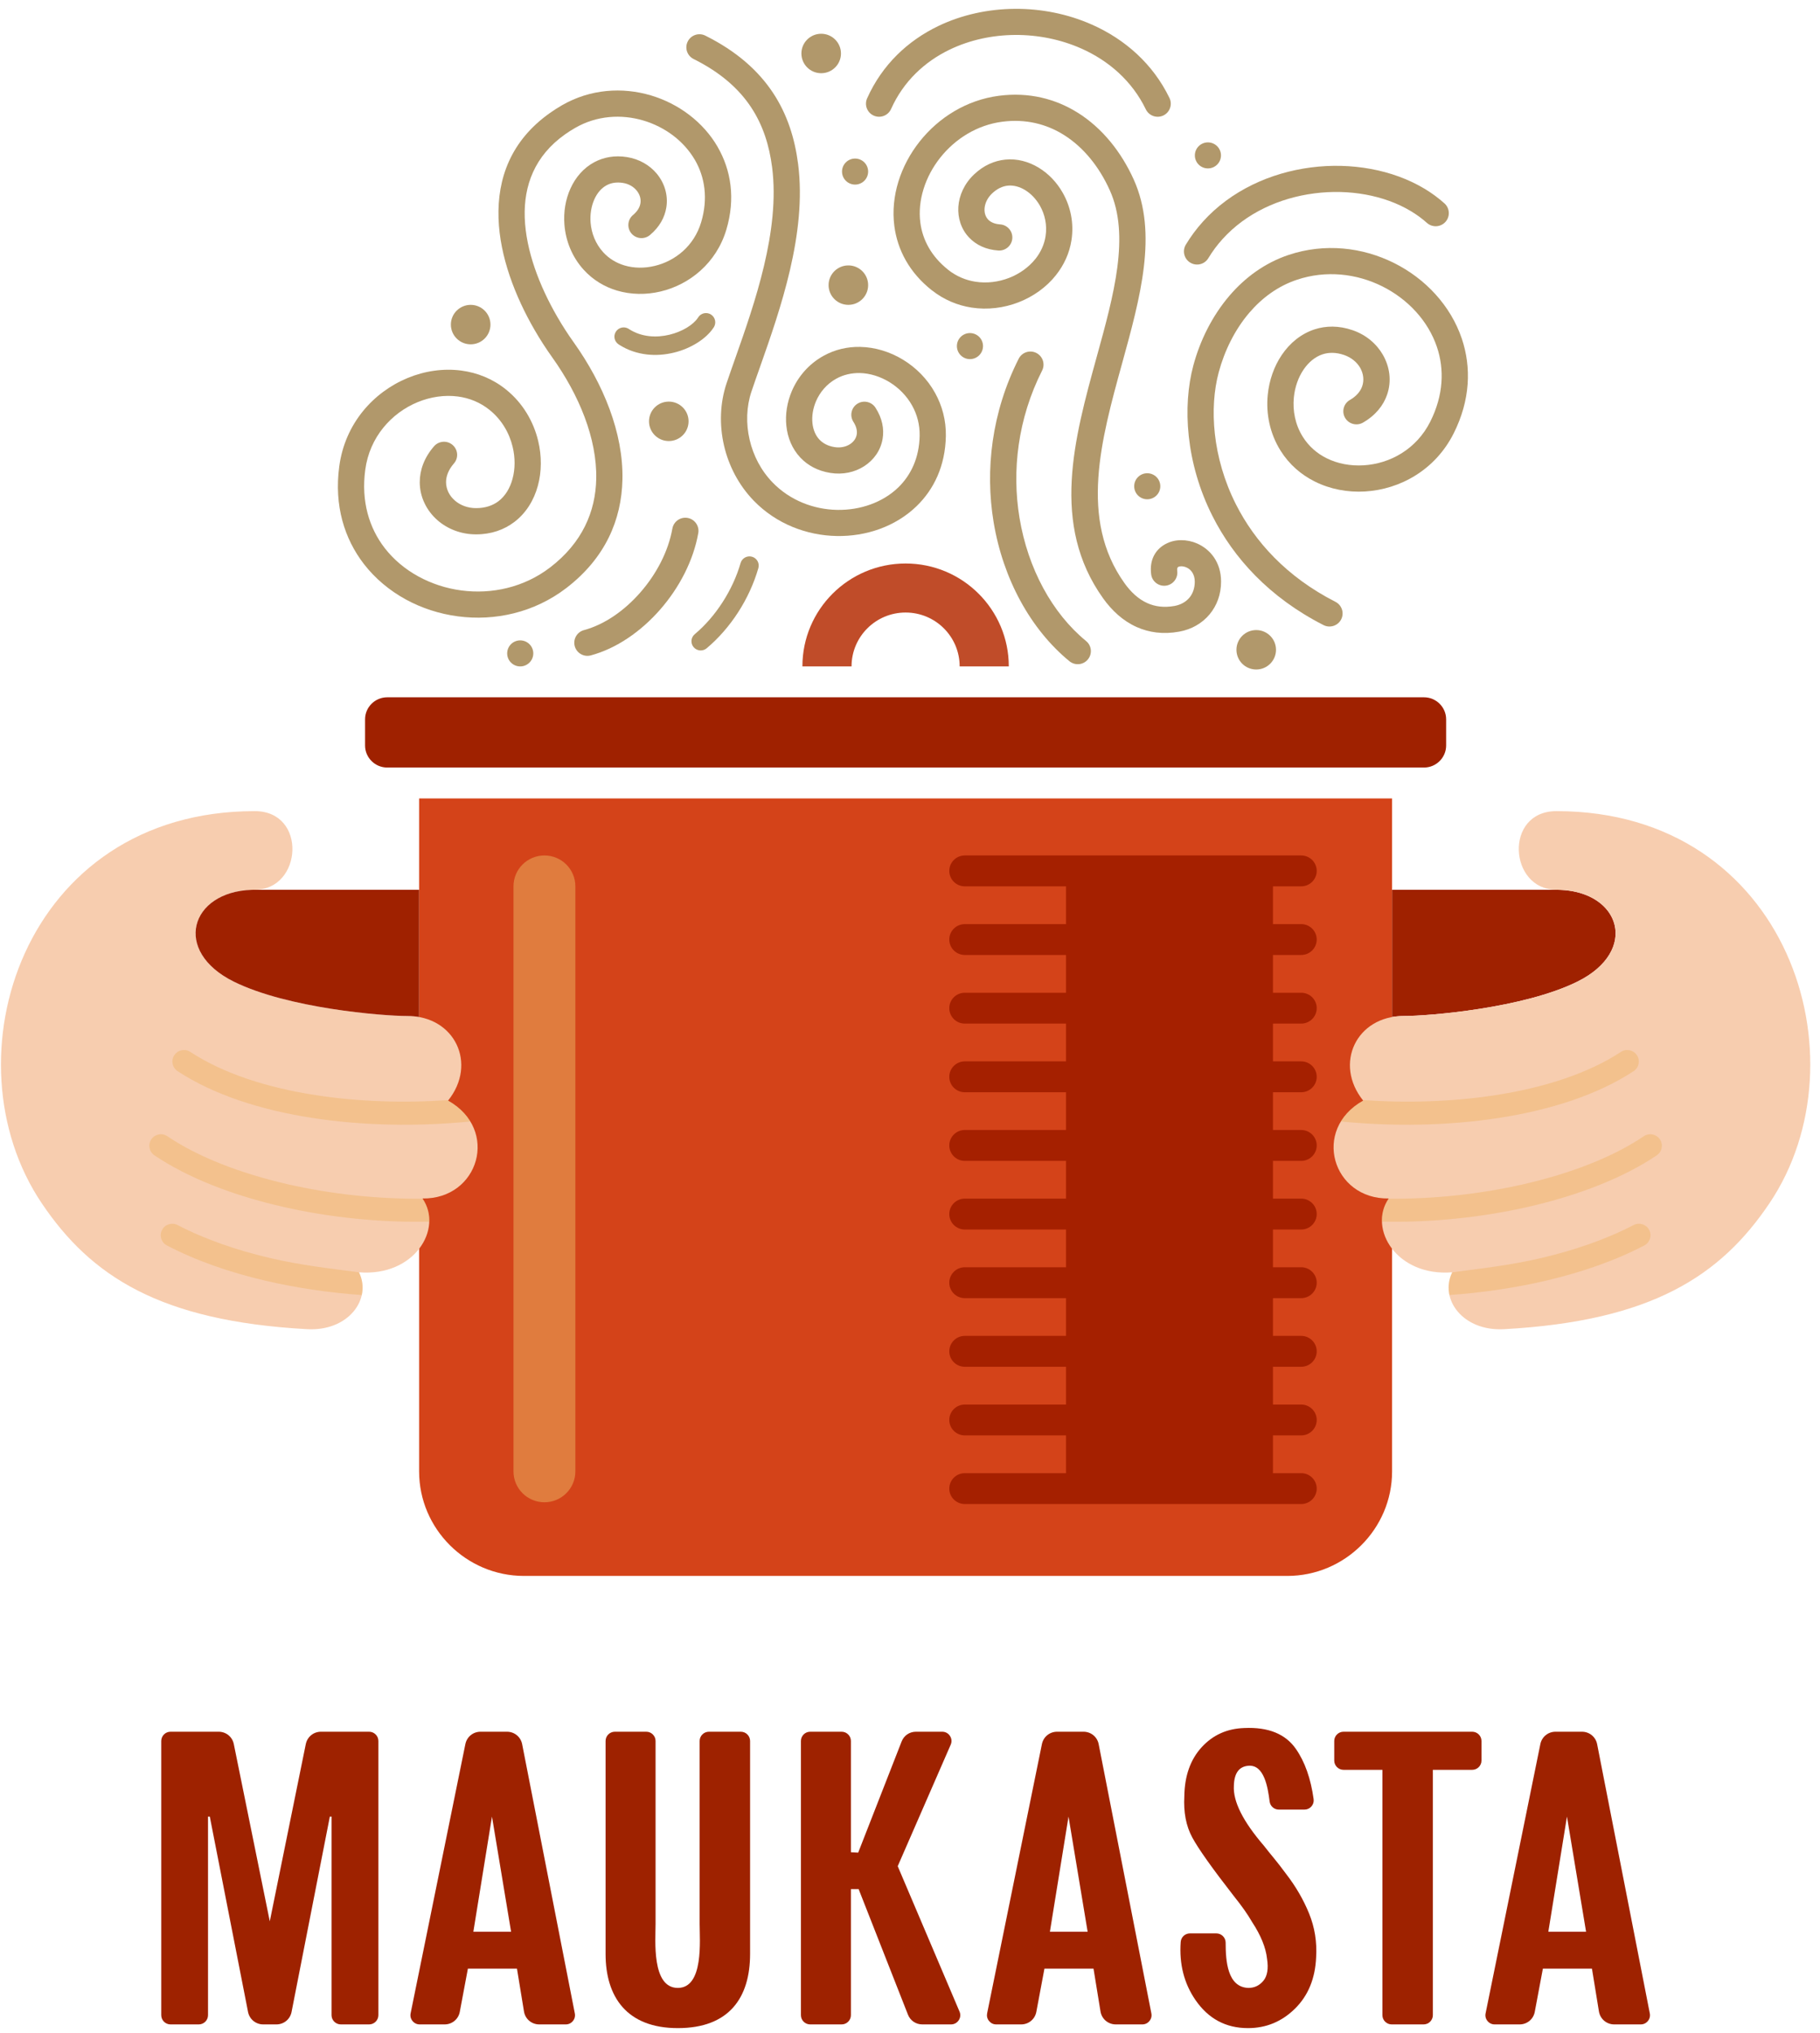 <?xml version="1.0" encoding="UTF-8" standalone="no"?>
<svg width="60px" height="67px" viewBox="0 0 60 67" version="1.1" xmlns="http://www.w3.org/2000/svg" xmlns:xlink="http://www.w3.org/1999/xlink" xmlns:sketch="http://www.bohemiancoding.com/sketch/ns">
    <!-- Generator: Sketch 3.5.2 (25235) - http://www.bohemiancoding.com/sketch -->
    <title>Logo</title>
    <desc>Created with Sketch.</desc>
    <defs></defs>
    <g id="Page-1" stroke="none" stroke-width="1" fill="none" fill-rule="evenodd" sketch:type="MSPage">
        <g id="Mobile-Portrait" sketch:type="MSArtboardGroup" transform="translate(-10, -10)">
            <g id="Logo" sketch:type="MSLayerGroup" transform="translate(10, 10)">
                <g id="maukasta" transform="translate(5.2, 56.631)" fill="#9E2200" sketch:type="MSShapeGroup">
                    <path d="M10.642,0.447 L11.513,0.447 C11.76,0.447 11.967,0.617 12.014,0.858 L13.75,9.73 C13.768,9.823 13.746,9.91 13.686,9.983 C13.626,10.056 13.544,10.094 13.45,10.094 L12.577,10.094 C12.325,10.094 12.114,9.915 12.074,9.667 L11.843,8.256 L10.225,8.256 L9.958,9.679 C9.913,9.922 9.705,10.094 9.457,10.094 L8.637,10.094 C8.542,10.094 8.46,10.055 8.4,9.982 C8.34,9.908 8.318,9.821 8.337,9.728 L10.142,0.854 C10.191,0.615 10.397,0.447 10.642,0.447 L10.642,0.447 Z M10.405,7.04 L11.649,7.04 L11.019,3.244 L10.405,7.04 L10.405,7.04 Z" id="Fill-8"></path>
                    <path d="M15.07,0.447 L16.106,0.447 C16.274,0.447 16.412,0.584 16.412,0.752 L16.412,6.784 C16.412,7.313 16.276,8.891 17.146,8.891 C18.007,8.891 17.865,7.307 17.865,6.784 L17.865,0.752 C17.865,0.584 18.003,0.447 18.171,0.447 L19.222,0.447 C19.391,0.447 19.528,0.584 19.528,0.752 L19.528,7.77 C19.528,9.202 18.848,10.216 17.146,10.216 C15.464,10.216 14.764,9.186 14.764,7.77 L14.764,0.752 C14.764,0.584 14.901,0.447 15.07,0.447" id="Fill-9"></path>
                    <path d="M21.51,0.447 L22.546,0.447 C22.714,0.447 22.852,0.584 22.852,0.752 L22.852,4.419 L23.092,4.432 L24.523,0.771 C24.601,0.571 24.784,0.447 24.998,0.447 L25.861,0.447 C25.967,0.447 26.058,0.496 26.117,0.585 C26.175,0.673 26.184,0.776 26.142,0.874 L24.395,4.879 L26.432,9.67 C26.474,9.766 26.464,9.869 26.406,9.957 C26.347,10.045 26.256,10.094 26.15,10.094 L25.208,10.094 C24.993,10.094 24.81,9.969 24.732,9.771 L23.107,5.635 L22.852,5.635 L22.852,9.789 C22.852,9.957 22.714,10.094 22.546,10.094 L21.51,10.094 C21.341,10.094 21.204,9.957 21.204,9.789 L21.204,0.752 C21.204,0.584 21.341,0.447 21.51,0.447" id="Fill-10"></path>
                    <path d="M29.649,0.447 L30.52,0.447 C30.766,0.447 30.974,0.617 31.02,0.858 L32.757,9.73 C32.775,9.823 32.753,9.91 32.692,9.983 C32.632,10.056 32.551,10.094 32.456,10.094 L31.584,10.094 C31.332,10.094 31.121,9.915 31.08,9.667 L30.85,8.256 L29.232,8.256 L28.965,9.679 C28.92,9.922 28.712,10.094 28.464,10.094 L27.643,10.094 C27.548,10.094 27.467,10.055 27.407,9.982 C27.346,9.908 27.325,9.821 27.343,9.728 L29.149,0.854 C29.198,0.615 29.404,0.447 29.649,0.447 L29.649,0.447 Z M29.412,7.04 L30.656,7.04 L30.026,3.244 L29.412,7.04 L29.412,7.04 Z" id="Fill-11"></path>
                    <path d="M35.206,7.4 C35.206,7.993 35.26,8.87 35.957,8.891 C36.156,8.891 36.321,8.812 36.451,8.655 C36.581,8.497 36.621,8.256 36.571,7.932 C36.531,7.563 36.366,7.157 36.076,6.716 C35.937,6.473 35.737,6.189 35.477,5.865 C34.768,4.955 34.311,4.311 34.106,3.933 C33.901,3.554 33.814,3.1 33.844,2.568 C33.854,1.902 34.044,1.366 34.413,0.96 C34.783,0.555 35.252,0.343 35.822,0.325 C36.611,0.289 37.178,0.519 37.522,1.014 C37.818,1.439 38.012,1.99 38.106,2.667 C38.118,2.758 38.094,2.84 38.034,2.909 C37.973,2.978 37.894,3.014 37.803,3.014 L36.96,3.014 C36.804,3.014 36.675,2.9 36.656,2.747 C36.595,2.261 36.472,1.541 35.972,1.568 C35.652,1.586 35.487,1.807 35.477,2.23 C35.447,2.744 35.776,3.401 36.466,4.203 C36.586,4.356 36.698,4.496 36.803,4.622 C36.908,4.748 37.04,4.919 37.2,5.135 C37.52,5.549 37.772,5.984 37.957,6.439 C38.142,6.894 38.219,7.374 38.189,7.878 C38.159,8.58 37.927,9.146 37.492,9.574 C37.058,10.002 36.541,10.216 35.942,10.216 C35.212,10.216 34.636,9.907 34.211,9.29 C33.835,8.743 33.672,8.105 33.724,7.378 C33.735,7.218 33.868,7.094 34.029,7.094 L34.9,7.094 C35.068,7.094 35.206,7.231 35.206,7.4" id="Fill-12"></path>
                    <path d="M43.64,0.752 L43.64,1.398 C43.64,1.566 43.503,1.703 43.334,1.703 L42.037,1.703 L42.037,9.789 C42.037,9.957 41.9,10.094 41.731,10.094 L40.68,10.094 C40.511,10.094 40.374,9.957 40.374,9.789 L40.374,1.703 L39.092,1.703 C38.924,1.703 38.786,1.566 38.786,1.398 L38.786,0.752 C38.786,0.584 38.924,0.447 39.092,0.447 L43.334,0.447 C43.503,0.447 43.64,0.584 43.64,0.752" id="Fill-13"></path>
                    <path d="M46.081,0.447 L46.952,0.447 C47.198,0.447 47.406,0.617 47.453,0.858 L49.189,9.73 C49.207,9.823 49.185,9.91 49.125,9.983 C49.064,10.056 48.983,10.094 48.888,10.094 L48.016,10.094 C47.764,10.094 47.553,9.915 47.512,9.667 L47.282,8.256 L45.664,8.256 L45.397,9.679 C45.352,9.922 45.144,10.094 44.896,10.094 L44.076,10.094 C43.98,10.094 43.899,10.055 43.839,9.982 C43.778,9.908 43.757,9.821 43.776,9.728 L45.581,0.854 C45.63,0.615 45.836,0.447 46.081,0.447 L46.081,0.447 Z M45.844,7.04 L47.088,7.04 L46.458,3.244 L45.844,7.04 L45.844,7.04 Z" id="Fill-14"></path>
                    <path d="M2.508,0.855 L3.694,6.696 L4.881,0.855 C4.93,0.615 5.136,0.447 5.381,0.447 L6.968,0.447 C7.136,0.447 7.274,0.584 7.274,0.752 L7.274,9.789 C7.274,9.957 7.136,10.094 6.968,10.094 L6.037,10.094 C5.868,10.094 5.73,9.957 5.73,9.789 L5.73,3.244 L5.674,3.244 L4.412,9.683 C4.365,9.924 4.158,10.094 3.911,10.094 L3.478,10.094 C3.232,10.094 3.025,9.924 2.977,9.683 L1.716,3.244 L1.658,3.244 L1.658,9.789 C1.658,9.957 1.521,10.094 1.352,10.094 L0.422,10.094 C0.253,10.094 0.116,9.957 0.116,9.789 L0.116,0.752 C0.116,0.584 0.253,0.447 0.422,0.447 L2.008,0.447 C2.253,0.447 2.46,0.615 2.508,0.855" id="Fill-15"></path>
                </g>
                <path d="M12.764,22.983 L46.946,22.983 C47.347,22.983 47.675,23.31 47.675,23.71 L47.675,24.571 C47.675,24.971 47.347,25.298 46.946,25.298 L12.764,25.298 C12.363,25.298 12.035,24.971 12.035,24.571 L12.035,23.71 C12.035,23.31 12.363,22.983 12.764,22.983" id="kansi" fill="#9F2100" sketch:type="MSShapeGroup"></path>
                <path d="M29.855,18.573 C31.734,18.573 33.257,20.092 33.257,21.965 L31.637,21.965 C31.637,20.984 30.84,20.189 29.855,20.189 C28.871,20.189 28.073,20.984 28.073,21.965 L26.453,21.965 C26.453,20.092 27.976,18.573 29.855,18.573" id="nuppi" fill="#C04C29" sketch:type="MSShapeGroup"></path>
                <g id="kattilanrunko" transform="translate(13.6, 25.923)" sketch:type="MSShapeGroup">
                    <path d="M0.217,0.393 L32.293,0.393 L32.293,22.574 C32.293,24.47 30.738,26.02 28.837,26.02 L3.673,26.02 C1.772,26.02 0.217,24.47 0.217,22.575 L0.217,0.393" id="Fill-18" fill="#D44319"></path>
                    <path d="M3.328,3.291 C3.328,2.729 3.784,2.273 4.348,2.273 C4.912,2.273 5.368,2.729 5.368,3.291 L5.368,22.575 C5.368,23.136 4.912,23.592 4.348,23.592 C3.784,23.592 3.328,23.136 3.328,22.575 L3.328,3.291" id="Fill-19" fill="#E07C3E"></path>
                    <path d="M28.366,3.291 L28.366,4.536 L29.297,4.536 C29.579,4.536 29.808,4.763 29.808,5.044 C29.808,5.325 29.579,5.553 29.297,5.553 L28.366,5.553 L28.366,6.798 L29.297,6.798 C29.579,6.798 29.808,7.025 29.808,7.306 C29.808,7.587 29.579,7.815 29.297,7.815 L28.366,7.815 L28.366,9.06 L29.297,9.06 C29.579,9.06 29.808,9.288 29.808,9.569 C29.808,9.849 29.579,10.078 29.297,10.078 L28.366,10.078 L28.366,11.322 L29.297,11.322 C29.579,11.322 29.808,11.55 29.808,11.831 C29.808,12.111 29.579,12.34 29.297,12.34 L28.366,12.34 L28.366,13.584 L29.297,13.584 C29.579,13.584 29.808,13.812 29.808,14.093 C29.808,14.374 29.579,14.602 29.297,14.602 L28.366,14.602 L28.366,15.846 L29.297,15.846 C29.579,15.846 29.808,16.074 29.808,16.355 C29.808,16.636 29.579,16.864 29.297,16.864 L28.366,16.864 L28.366,18.108 L29.297,18.108 C29.579,18.108 29.808,18.336 29.808,18.617 C29.808,18.898 29.579,19.126 29.297,19.126 L28.366,19.126 L28.366,20.371 L29.297,20.371 C29.579,20.371 29.808,20.599 29.808,20.879 C29.808,21.16 29.579,21.388 29.297,21.388 L28.366,21.388 L28.366,22.575 C28.366,22.594 28.365,22.613 28.364,22.633 L29.297,22.633 C29.579,22.633 29.808,22.861 29.808,23.142 C29.808,23.422 29.579,23.65 29.297,23.65 L18.206,23.65 C17.924,23.65 17.695,23.422 17.695,23.142 C17.695,22.861 17.924,22.633 18.206,22.633 L21.546,22.633 C21.545,22.613 21.544,22.594 21.544,22.575 L21.544,21.388 L18.206,21.388 C17.924,21.388 17.695,21.16 17.695,20.879 C17.695,20.599 17.924,20.371 18.206,20.371 L21.544,20.371 L21.544,19.126 L18.206,19.126 C17.924,19.126 17.695,18.898 17.695,18.617 C17.695,18.336 17.924,18.108 18.206,18.108 L21.544,18.108 L21.544,16.864 L18.206,16.864 C17.924,16.864 17.695,16.636 17.695,16.355 C17.695,16.074 17.924,15.846 18.206,15.846 L21.544,15.846 L21.544,14.602 L18.206,14.602 C17.924,14.602 17.695,14.374 17.695,14.093 C17.695,13.812 17.924,13.584 18.206,13.584 L21.544,13.584 L21.544,12.34 L18.206,12.34 C17.924,12.34 17.695,12.111 17.695,11.831 C17.695,11.55 17.924,11.322 18.206,11.322 L21.544,11.322 L21.544,10.078 L18.206,10.078 C17.924,10.078 17.695,9.849 17.695,9.569 C17.695,9.288 17.924,9.06 18.206,9.06 L21.544,9.06 L21.544,7.815 L18.206,7.815 C17.924,7.815 17.695,7.587 17.695,7.306 C17.695,7.025 17.924,6.798 18.206,6.798 L21.544,6.798 L21.544,5.553 L18.206,5.553 C17.924,5.553 17.695,5.325 17.695,5.044 C17.695,4.763 17.924,4.536 18.206,4.536 L21.544,4.536 L21.544,3.291 L18.206,3.291 C17.924,3.291 17.695,3.062 17.695,2.782 C17.695,2.501 17.924,2.273 18.206,2.273 L29.297,2.273 C29.579,2.273 29.808,2.501 29.808,2.782 C29.808,3.062 29.579,3.291 29.297,3.291 L28.366,3.291" id="Fill-20" fill="#A52000"></path>
                </g>
                <path d="M21.426,7.748 C21.242,7.9 20.969,7.876 20.816,7.694 C20.662,7.511 20.687,7.238 20.87,7.086 C21.016,6.964 21.092,6.83 21.113,6.702 C21.125,6.628 21.119,6.553 21.098,6.482 C21.076,6.408 21.037,6.338 20.984,6.274 C20.88,6.151 20.725,6.059 20.535,6.029 C20.325,5.996 20.146,6.027 20.001,6.105 C19.824,6.199 19.686,6.365 19.594,6.57 C19.493,6.795 19.449,7.063 19.47,7.338 C19.497,7.681 19.629,8.03 19.883,8.311 C20.077,8.525 20.321,8.67 20.587,8.749 C20.9,8.842 21.245,8.845 21.581,8.765 C21.92,8.685 22.246,8.519 22.516,8.277 C22.784,8.036 22.998,7.716 23.115,7.325 C23.349,6.543 23.236,5.837 22.91,5.272 L22.909,5.272 C22.728,4.961 22.483,4.69 22.195,4.47 C21.904,4.249 21.569,4.079 21.213,3.973 C20.486,3.757 19.673,3.806 18.963,4.215 C18.842,4.284 18.73,4.356 18.626,4.43 C17.618,5.143 17.265,6.128 17.299,7.168 C17.335,8.266 17.789,9.436 18.373,10.444 C18.545,10.742 18.728,11.024 18.914,11.284 C19.89,12.654 20.552,14.269 20.52,15.803 C20.492,17.135 19.954,18.396 18.67,19.382 C17.608,20.196 16.311,20.476 15.097,20.315 C14.487,20.235 13.899,20.044 13.372,19.755 C12.841,19.463 12.368,19.07 11.996,18.589 C11.353,17.755 11.012,16.663 11.184,15.376 C11.278,14.666 11.561,14.052 11.96,13.559 C12.36,13.065 12.877,12.69 13.44,12.458 C14.005,12.225 14.618,12.136 15.208,12.214 C15.736,12.284 16.244,12.486 16.681,12.838 C17.239,13.286 17.589,13.897 17.741,14.528 C17.862,15.03 17.858,15.547 17.733,16.007 C17.603,16.488 17.341,16.914 16.953,17.207 C16.617,17.461 16.196,17.613 15.695,17.613 C15.198,17.613 14.755,17.435 14.427,17.151 C14.246,16.993 14.099,16.802 13.998,16.59 C13.894,16.375 13.838,16.138 13.838,15.892 C13.838,15.498 13.982,15.085 14.31,14.708 C14.468,14.529 14.742,14.509 14.922,14.667 C15.102,14.823 15.122,15.096 14.964,15.276 C14.784,15.483 14.705,15.696 14.705,15.892 C14.705,16.006 14.732,16.117 14.78,16.219 C14.83,16.323 14.904,16.419 14.997,16.499 C15.173,16.652 15.417,16.748 15.695,16.748 C15.998,16.748 16.243,16.663 16.431,16.522 C16.658,16.35 16.814,16.088 16.896,15.784 C16.985,15.457 16.987,15.088 16.9,14.727 C16.791,14.272 16.539,13.832 16.138,13.51 C15.83,13.262 15.47,13.118 15.096,13.069 C14.658,13.011 14.197,13.079 13.768,13.255 C13.338,13.433 12.941,13.72 12.634,14.1 C12.329,14.477 12.113,14.945 12.041,15.487 C11.902,16.527 12.171,17.401 12.681,18.062 C12.978,18.446 13.358,18.762 13.789,18.998 C14.225,19.237 14.709,19.395 15.209,19.461 C16.209,19.593 17.274,19.365 18.141,18.699 C19.192,17.892 19.634,16.866 19.656,15.786 C19.684,14.451 19.088,13.017 18.209,11.784 C18.006,11.5 17.808,11.195 17.624,10.876 C16.978,9.762 16.476,8.452 16.435,7.195 C16.392,5.881 16.842,4.636 18.125,3.727 C18.253,3.636 18.388,3.549 18.529,3.468 C19.46,2.932 20.519,2.865 21.46,3.145 C21.916,3.281 22.345,3.499 22.72,3.785 C23.097,4.072 23.42,4.429 23.658,4.84 L23.658,4.842 C24.098,5.602 24.253,6.542 23.945,7.571 C23.78,8.123 23.476,8.576 23.095,8.918 C22.715,9.261 22.256,9.494 21.78,9.607 C21.301,9.721 20.801,9.714 20.339,9.577 C19.926,9.454 19.545,9.226 19.239,8.888 C18.85,8.458 18.648,7.926 18.607,7.402 C18.574,6.988 18.644,6.574 18.804,6.219 C18.972,5.845 19.24,5.533 19.594,5.345 C19.9,5.182 20.263,5.113 20.671,5.178 C21.078,5.243 21.417,5.445 21.648,5.72 C21.776,5.873 21.872,6.05 21.928,6.239 C21.984,6.429 22,6.633 21.967,6.837 C21.915,7.163 21.744,7.482 21.426,7.748" id="Fill-21" fill="#B1986B" sketch:type="MSShapeGroup"></path>
                <path d="M28.134,13.904 C28.005,13.703 28.063,13.437 28.264,13.308 C28.466,13.179 28.733,13.238 28.862,13.438 C29.086,13.784 29.151,14.137 29.098,14.458 C29.067,14.65 28.994,14.827 28.888,14.982 C28.783,15.134 28.647,15.265 28.488,15.367 C28.182,15.564 27.788,15.655 27.37,15.587 C26.953,15.52 26.625,15.337 26.384,15.081 C26.117,14.797 25.964,14.429 25.924,14.035 C25.884,13.662 25.946,13.262 26.104,12.891 C26.302,12.426 26.654,12.002 27.15,11.728 C27.529,11.518 27.942,11.426 28.355,11.434 C28.85,11.443 29.343,11.595 29.773,11.858 C30.202,12.12 30.574,12.494 30.826,12.95 C31.058,13.367 31.192,13.85 31.182,14.377 C31.163,15.355 30.789,16.131 30.214,16.686 C29.869,17.02 29.452,17.271 28.999,17.436 C28.553,17.598 28.07,17.676 27.583,17.667 C26.598,17.649 25.596,17.272 24.852,16.506 C24.353,15.992 24.024,15.353 23.869,14.687 C23.71,14 23.736,13.278 23.954,12.63 C24.041,12.371 24.138,12.095 24.241,11.804 C24.875,10.005 25.723,7.599 25.454,5.512 C25.363,4.806 25.158,4.133 24.758,3.531 C24.357,2.927 23.754,2.387 22.866,1.945 C22.652,1.838 22.566,1.58 22.673,1.367 C22.779,1.154 23.039,1.068 23.252,1.174 C24.289,1.691 25,2.332 25.48,3.054 C25.96,3.777 26.204,4.574 26.311,5.404 C26.606,7.693 25.72,10.207 25.058,12.088 C24.955,12.377 24.859,12.651 24.774,12.903 C24.607,13.4 24.588,13.958 24.713,14.494 C24.833,15.014 25.088,15.509 25.472,15.904 C26.049,16.499 26.829,16.791 27.596,16.806 C27.978,16.813 28.356,16.752 28.704,16.625 C29.045,16.501 29.356,16.314 29.611,16.068 C30.03,15.663 30.304,15.091 30.318,14.364 C30.325,13.995 30.232,13.658 30.071,13.369 C29.892,13.047 29.628,12.781 29.322,12.594 C29.019,12.409 28.677,12.302 28.342,12.295 C28.075,12.291 27.81,12.349 27.57,12.481 C27.253,12.656 27.028,12.929 26.9,13.229 C26.8,13.465 26.76,13.716 26.784,13.947 C26.806,14.158 26.882,14.35 27.015,14.49 C27.13,14.612 27.294,14.701 27.509,14.736 C27.705,14.768 27.885,14.728 28.021,14.641 C28.082,14.601 28.134,14.552 28.173,14.496 C28.209,14.442 28.234,14.383 28.244,14.32 C28.264,14.2 28.233,14.058 28.134,13.904" id="Fill-22" fill="#B1986B" sketch:type="MSShapeGroup"></path>
                <path d="M44.932,13.93 C44.726,14.048 44.462,13.977 44.343,13.771 C44.224,13.565 44.295,13.302 44.502,13.183 C44.718,13.059 44.85,12.899 44.908,12.73 C44.942,12.631 44.952,12.528 44.941,12.428 L44.941,12.426 C44.929,12.32 44.894,12.216 44.84,12.121 C44.733,11.938 44.551,11.783 44.309,11.7 C44.047,11.61 43.808,11.611 43.602,11.678 C43.354,11.759 43.14,11.94 42.976,12.18 C42.8,12.439 42.687,12.761 42.654,13.103 C42.612,13.536 42.698,13.999 42.952,14.401 C43.147,14.712 43.419,14.946 43.732,15.102 C44.098,15.285 44.523,15.363 44.954,15.337 C45.388,15.311 45.824,15.179 46.208,14.939 C46.591,14.699 46.924,14.352 47.152,13.897 C47.59,13.024 47.62,12.173 47.371,11.436 C47.226,11.007 46.988,10.614 46.681,10.276 C46.371,9.934 45.992,9.649 45.57,9.438 C44.729,9.019 43.72,8.897 42.752,9.222 C42.126,9.432 41.602,9.821 41.185,10.309 C40.706,10.87 40.368,11.564 40.178,12.269 C39.864,13.438 39.964,15.076 40.744,16.621 C41.364,17.848 42.413,19.014 44.025,19.836 C44.238,19.944 44.322,20.204 44.214,20.416 C44.105,20.627 43.844,20.711 43.632,20.603 C41.837,19.688 40.666,18.384 39.972,17.01 C39.089,15.261 38.98,13.39 39.341,12.046 C39.56,11.229 39.959,10.418 40.528,9.751 C41.042,9.149 41.694,8.667 42.477,8.404 C43.675,8.003 44.92,8.151 45.956,8.668 C46.474,8.926 46.94,9.277 47.322,9.698 C47.708,10.123 48.008,10.619 48.192,11.163 C48.508,12.104 48.475,13.185 47.924,14.283 C47.62,14.888 47.178,15.349 46.668,15.668 C46.158,15.988 45.579,16.164 45.005,16.199 C44.428,16.234 43.85,16.124 43.346,15.872 C42.894,15.647 42.502,15.309 42.22,14.86 C41.858,14.286 41.734,13.632 41.793,13.022 C41.84,12.533 42.004,12.071 42.258,11.697 C42.525,11.303 42.893,11.002 43.334,10.857 C43.714,10.733 44.14,10.728 44.59,10.883 C45.038,11.036 45.381,11.334 45.588,11.692 C45.703,11.892 45.776,12.109 45.802,12.33 C45.828,12.557 45.805,12.788 45.728,13.01 C45.606,13.365 45.347,13.692 44.932,13.93" id="Fill-23" fill="#B1986B" sketch:type="MSShapeGroup"></path>
                <path d="M32.97,7.396 C33.208,7.411 33.389,7.617 33.373,7.855 C33.357,8.093 33.15,8.273 32.912,8.257 C32.498,8.229 32.176,8.069 31.952,7.833 C31.819,7.696 31.723,7.532 31.663,7.355 C31.605,7.182 31.582,6.998 31.594,6.814 C31.62,6.44 31.79,6.055 32.109,5.752 C32.425,5.451 32.781,5.297 33.141,5.261 C33.527,5.222 33.908,5.324 34.243,5.527 C34.562,5.72 34.84,6.008 35.036,6.356 C35.289,6.801 35.412,7.346 35.323,7.918 C35.256,8.35 35.074,8.739 34.812,9.068 L34.812,9.069 C34.497,9.466 34.064,9.775 33.578,9.964 C33.095,10.151 32.558,10.219 32.029,10.138 C31.571,10.067 31.12,9.883 30.72,9.567 L30.718,9.567 C29.973,8.978 29.586,8.23 29.484,7.452 C29.42,6.959 29.471,6.458 29.619,5.98 C29.765,5.509 30.006,5.058 30.322,4.66 C30.943,3.878 31.861,3.296 32.93,3.157 C33.916,3.029 34.796,3.254 35.535,3.718 C36.335,4.22 36.963,5.003 37.376,5.918 C38.175,7.692 37.595,9.794 36.992,11.979 C36.298,14.491 35.572,17.122 37.07,19.219 C37.275,19.507 37.526,19.747 37.828,19.881 C38.079,19.993 38.375,20.034 38.722,19.972 C38.923,19.935 39.094,19.84 39.211,19.7 C39.322,19.568 39.388,19.387 39.388,19.171 C39.388,18.924 39.262,18.768 39.116,18.704 C39.057,18.678 38.998,18.665 38.944,18.665 C38.903,18.665 38.866,18.673 38.84,18.688 L38.84,18.688 C38.815,18.702 38.8,18.745 38.81,18.822 C38.839,19.059 38.67,19.275 38.432,19.304 C38.195,19.333 37.978,19.164 37.95,18.927 C37.889,18.447 38.095,18.114 38.416,17.935 L38.418,17.935 C38.574,17.848 38.754,17.804 38.941,17.804 C39.116,17.803 39.297,17.84 39.464,17.913 C39.892,18.101 40.255,18.523 40.255,19.171 C40.255,19.596 40.114,19.965 39.875,20.251 C39.628,20.547 39.278,20.747 38.875,20.819 C38.342,20.916 37.878,20.847 37.475,20.668 C37.018,20.465 36.653,20.122 36.365,19.719 C34.63,17.289 35.412,14.457 36.158,11.753 C36.72,9.719 37.26,7.763 36.586,6.27 C36.242,5.505 35.725,4.856 35.074,4.448 C34.499,4.087 33.813,3.912 33.042,4.012 C32.208,4.12 31.489,4.578 30.999,5.194 C30.75,5.508 30.56,5.862 30.446,6.233 C30.333,6.597 30.293,6.974 30.341,7.34 C30.415,7.905 30.702,8.452 31.257,8.891 L31.256,8.892 C31.533,9.11 31.844,9.238 32.161,9.286 C32.535,9.344 32.919,9.294 33.266,9.16 C33.609,9.027 33.914,8.81 34.135,8.533 L34.136,8.533 C34.307,8.317 34.426,8.064 34.469,7.786 C34.526,7.419 34.447,7.068 34.284,6.781 C34.159,6.562 33.988,6.382 33.792,6.263 C33.614,6.155 33.417,6.1 33.225,6.119 C33.052,6.136 32.874,6.217 32.705,6.377 C32.552,6.523 32.47,6.702 32.458,6.871 C32.453,6.946 32.461,7.017 32.483,7.081 C32.503,7.139 32.534,7.193 32.578,7.239 C32.66,7.324 32.79,7.383 32.97,7.396" id="Fill-24" fill="#B1986B" sketch:type="MSShapeGroup"></path>
                <path d="M29.376,3.593 C29.278,3.81 29.023,3.908 28.805,3.811 C28.587,3.714 28.489,3.459 28.586,3.242 C29.082,2.133 29.928,1.341 30.933,0.858 C31.71,0.485 32.582,0.297 33.458,0.291 C34.331,0.285 35.21,0.461 36.004,0.814 C37.084,1.294 38.009,2.103 38.554,3.23 C38.658,3.444 38.568,3.702 38.353,3.806 C38.138,3.909 37.879,3.819 37.775,3.605 C37.324,2.673 36.554,2.002 35.651,1.601 C34.97,1.298 34.214,1.147 33.462,1.152 C32.714,1.157 31.97,1.317 31.309,1.635 C30.48,2.034 29.782,2.685 29.376,3.593" id="Fill-25" fill="#B1986B" sketch:type="MSShapeGroup"></path>
                <path d="M39.835,8.51 C39.711,8.715 39.445,8.781 39.24,8.657 C39.036,8.535 38.97,8.269 39.093,8.064 C39.258,7.79 39.448,7.537 39.656,7.306 C40.583,6.278 41.887,5.691 43.219,5.519 C44.547,5.347 45.911,5.59 46.962,6.22 C47.197,6.361 47.418,6.523 47.62,6.704 C47.797,6.864 47.812,7.137 47.652,7.314 C47.492,7.491 47.218,7.505 47.04,7.346 C46.881,7.203 46.704,7.074 46.514,6.96 C45.629,6.429 44.467,6.226 43.327,6.374 C42.19,6.521 41.081,7.017 40.3,7.884 C40.128,8.074 39.972,8.283 39.835,8.51" id="Fill-26" fill="#B1986B" sketch:type="MSShapeGroup"></path>
                <path d="M35.805,21.129 C35.99,21.28 36.016,21.551 35.864,21.735 C35.713,21.919 35.441,21.945 35.256,21.794 C33.975,20.744 33.066,19.08 32.756,17.207 C32.472,15.491 32.69,13.592 33.583,11.824 C33.691,11.611 33.951,11.526 34.164,11.633 C34.377,11.74 34.463,12 34.356,12.212 C33.55,13.807 33.354,15.52 33.61,17.068 C33.886,18.737 34.684,20.21 35.805,21.129" id="Fill-27" fill="#B1986B" sketch:type="MSShapeGroup"></path>
                <path d="M22.166,17.423 C22.208,17.187 22.432,17.03 22.668,17.071 C22.904,17.112 23.061,17.336 23.02,17.571 C22.86,18.476 22.394,19.372 21.761,20.094 C21.128,20.818 20.32,21.375 19.478,21.602 C19.246,21.664 19.009,21.527 18.947,21.296 C18.886,21.066 19.023,20.829 19.254,20.768 C19.928,20.586 20.585,20.128 21.11,19.527 C21.642,18.92 22.033,18.172 22.166,17.423" id="Fill-28" fill="#B1986B" sketch:type="MSShapeGroup"></path>
                <path d="M23.019,10.457 C23.11,10.316 23.3,10.277 23.441,10.368 C23.582,10.459 23.622,10.648 23.531,10.789 L23.522,10.803 L23.52,10.804 C23.284,11.162 22.787,11.485 22.214,11.623 C21.644,11.762 20.988,11.725 20.425,11.371 L20.423,11.37 L20.396,11.352 C20.254,11.261 20.212,11.073 20.304,10.931 C20.395,10.79 20.584,10.749 20.726,10.839 L20.753,10.857 C21.159,11.112 21.644,11.136 22.071,11.032 C22.496,10.929 22.852,10.709 23.01,10.472 L23.01,10.472 L23.019,10.457" id="Fill-29" fill="#B1986B" sketch:type="MSShapeGroup"></path>
                <path d="M24.415,18.558 C24.461,18.397 24.63,18.304 24.792,18.35 C24.953,18.396 25.047,18.564 25.001,18.725 C24.854,19.235 24.625,19.73 24.336,20.178 C24.045,20.628 23.692,21.036 23.296,21.368 C23.167,21.476 22.975,21.459 22.867,21.331 C22.758,21.203 22.775,21.011 22.904,20.903 C23.25,20.613 23.562,20.252 23.821,19.849 C24.081,19.446 24.286,19.006 24.415,18.558" id="Fill-30" fill="#B1986B" sketch:type="MSShapeGroup"></path>
                <path d="M22.048,13.237 C22.408,13.237 22.7,13.528 22.7,13.887 C22.7,14.246 22.408,14.537 22.048,14.537 C21.688,14.537 21.396,14.246 21.396,13.887 C21.396,13.528 21.688,13.237 22.048,13.237" id="Fill-31" fill="#B1986B" sketch:type="MSShapeGroup"></path>
                <path d="M27.968,8.748 C28.328,8.748 28.62,9.039 28.62,9.398 C28.62,9.757 28.328,10.048 27.968,10.048 C27.608,10.048 27.316,9.757 27.316,9.398 C27.316,9.039 27.608,8.748 27.968,8.748" id="Fill-32" fill="#B1986B" sketch:type="MSShapeGroup"></path>
                <path d="M31.976,10.978 C32.214,10.978 32.407,11.17 32.407,11.407 C32.407,11.644 32.214,11.837 31.976,11.837 C31.739,11.837 31.546,11.644 31.546,11.407 C31.546,11.17 31.739,10.978 31.976,10.978" id="Fill-33" fill="#B1986B" sketch:type="MSShapeGroup"></path>
                <path d="M37.821,15.598 C38.059,15.598 38.252,15.79 38.252,16.027 C38.252,16.264 38.059,16.456 37.821,16.456 C37.583,16.456 37.391,16.264 37.391,16.027 C37.391,15.79 37.583,15.598 37.821,15.598" id="Fill-34" fill="#B1986B" sketch:type="MSShapeGroup"></path>
                <path d="M15.517,10.048 C15.877,10.048 16.169,10.34 16.169,10.698 C16.169,11.058 15.877,11.349 15.517,11.349 C15.157,11.349 14.864,11.058 14.864,10.698 C14.864,10.34 15.157,10.048 15.517,10.048" id="Fill-35" fill="#B1986B" sketch:type="MSShapeGroup"></path>
                <path d="M39.821,4.693 C40.059,4.693 40.252,4.885 40.252,5.122 C40.252,5.359 40.059,5.551 39.821,5.551 C39.584,5.551 39.391,5.359 39.391,5.122 C39.391,4.885 39.584,4.693 39.821,4.693" id="Fill-36" fill="#B1986B" sketch:type="MSShapeGroup"></path>
                <path d="M27.072,1.113 C27.432,1.113 27.724,1.404 27.724,1.763 C27.724,2.122 27.432,2.413 27.072,2.413 C26.712,2.413 26.42,2.122 26.42,1.763 C26.42,1.404 26.712,1.113 27.072,1.113" id="Fill-37" fill="#B1986B" sketch:type="MSShapeGroup"></path>
                <path d="M28.19,5.226 C28.427,5.226 28.62,5.418 28.62,5.655 C28.62,5.892 28.427,6.084 28.19,6.084 C27.952,6.084 27.759,5.892 27.759,5.655 C27.759,5.418 27.952,5.226 28.19,5.226" id="Fill-38" fill="#B1986B" sketch:type="MSShapeGroup"></path>
                <path d="M17.15,21.107 C17.388,21.107 17.581,21.299 17.581,21.536 C17.581,21.773 17.388,21.965 17.15,21.965 C16.912,21.965 16.72,21.773 16.72,21.536 C16.72,21.299 16.912,21.107 17.15,21.107" id="Fill-39" fill="#B1986B" sketch:type="MSShapeGroup"></path>
                <path d="M41.414,20.767 C41.774,20.767 42.066,21.058 42.066,21.417 C42.066,21.776 41.774,22.067 41.414,22.067 C41.054,22.067 40.762,21.776 40.762,21.417 C40.762,21.058 41.054,20.767 41.414,20.767" id="Fill-40" fill="#B1986B" sketch:type="MSShapeGroup"></path>
                <g id="vasenkasi" transform="translate(0, 26.72)" sketch:type="MSShapeGroup">
                    <path d="M8.4,2.607 C9.97,2.607 10.135,0.015 8.4,0.015 C0.75,0.014 -1.818,8.187 1.371,12.932 C2.99,15.34 5.267,16.823 10.126,17.09 C11.486,17.165 12.265,16.096 11.835,15.215 C13.653,15.363 14.621,13.791 13.928,12.782 C15.786,12.809 16.476,10.51 14.771,9.556 C15.746,8.344 14.994,6.768 13.437,6.768 C12.596,6.768 9.48,6.512 7.708,5.635 C5.639,4.609 6.296,2.607 8.4,2.607" id="Fill-42" fill="#F7CDAF"></path>
                    <path d="M11.927,15.965 C11.981,15.72 11.955,15.46 11.835,15.215 C10.842,15.086 9.884,14.976 8.898,14.744 C7.811,14.489 6.764,14.131 5.856,13.658 C5.669,13.561 5.439,13.633 5.342,13.819 C5.244,14.005 5.316,14.234 5.503,14.331 C6.476,14.839 7.583,15.218 8.725,15.487 C9.784,15.735 10.878,15.891 11.927,15.965" id="Fill-43" fill-opacity="0.228" fill="#E7991D"></path>
                    <path d="M14.152,13.545 C14.159,13.282 14.089,13.02 13.932,12.788 C12.447,12.805 10.911,12.637 9.496,12.315 C7.936,11.959 6.532,11.417 5.518,10.73 C5.344,10.613 5.107,10.658 4.989,10.832 C4.87,11.005 4.916,11.242 5.09,11.359 C6.186,12.101 7.68,12.681 9.325,13.057 C10.864,13.408 12.541,13.582 14.152,13.545" id="Fill-44" fill-opacity="0.228" fill="#E7991D"></path>
                    <path d="M15.506,10.244 C15.346,9.981 15.105,9.743 14.771,9.556 L14.784,9.539 C13.314,9.64 11.808,9.593 10.409,9.376 C8.813,9.13 7.36,8.664 6.274,7.951 C6.098,7.835 5.861,7.884 5.746,8.06 C5.63,8.235 5.679,8.47 5.855,8.586 C7.038,9.362 8.595,9.865 10.293,10.127 C11.967,10.387 13.78,10.415 15.506,10.244" id="Fill-45" fill-opacity="0.228" fill="#E7991D"></path>
                </g>
                <g id="kattilankahvat" transform="translate(6.4, 29.113)" fill="#9F2100" sketch:type="MSShapeGroup">
                    <path d="M2,0.215 L7.417,0.215 L7.417,4.409 L7.412,4.408 L7.406,4.407 L7.366,4.4 L7.36,4.399 L7.354,4.398 L7.349,4.398 L7.343,4.397 L7.337,4.396 L7.331,4.395 L7.308,4.392 L7.302,4.391 L7.296,4.391 L7.291,4.39 L7.285,4.389 L7.279,4.389 L7.273,4.388 L7.267,4.388 L7.244,4.385 L7.238,4.385 L7.232,4.384 L7.22,4.383 L7.214,4.383 L7.202,4.382 L7.196,4.381 L7.19,4.381 L7.184,4.381 L7.181,4.38 L7.178,4.38 L7.172,4.38 L7.166,4.379 L7.117,4.377 L7.111,4.377 L7.105,4.377 C7.083,4.376 7.06,4.375 7.037,4.375 C6.196,4.375 3.08,4.119 1.308,3.242 C-0.728,2.233 -0.125,0.28 1.899,0.216 C1.932,0.215 1.966,0.215 2,0.215" id="Fill-41"></path>
                    <path d="M44.91,0.215 L39.493,0.215 L39.493,4.409 L39.499,4.408 L39.504,4.407 L39.544,4.4 L39.55,4.399 L39.556,4.398 L39.562,4.398 L39.567,4.397 L39.573,4.396 L39.579,4.395 L39.602,4.392 L39.608,4.391 L39.614,4.391 L39.62,4.39 L39.625,4.389 L39.631,4.389 L39.637,4.388 L39.643,4.388 L39.666,4.385 L39.673,4.385 L39.678,4.384 L39.69,4.383 L39.696,4.383 L39.708,4.382 L39.714,4.381 L39.72,4.381 L39.726,4.381 L39.729,4.38 L39.732,4.38 L39.738,4.38 L39.744,4.379 L39.792,4.377 L39.799,4.377 L39.805,4.377 C39.827,4.376 39.85,4.375 39.873,4.375 C40.714,4.375 43.83,4.119 45.602,3.242 C47.638,2.233 47.035,0.28 45.011,0.216 C44.978,0.215 44.944,0.215 44.91,0.215" id="Fill-46"></path>
                </g>
                <g id="oikeakasi" transform="translate(43.6, 26.72)" sketch:type="MSShapeGroup">
                    <path d="M7.71,2.607 C6.14,2.607 5.975,0.015 7.71,0.015 C15.36,0.014 17.929,8.187 14.739,12.932 C13.121,15.34 10.843,16.823 5.984,17.09 C4.624,17.165 3.845,16.096 4.275,15.215 C2.457,15.363 1.49,13.791 2.182,12.782 C0.324,12.809 -0.366,10.51 1.34,9.556 C0.364,8.344 1.116,6.768 2.673,6.768 C3.514,6.768 6.63,6.512 8.402,5.635 C10.472,4.609 9.814,2.607 7.71,2.607" id="Fill-47" fill="#F7CDAF"></path>
                    <path d="M4.183,15.965 C4.129,15.72 4.156,15.46 4.275,15.215 C5.268,15.086 6.226,14.976 7.212,14.744 C8.299,14.489 9.346,14.131 10.254,13.658 C10.441,13.561 10.672,13.633 10.769,13.819 C10.866,14.005 10.794,14.234 10.608,14.331 C9.634,14.839 8.527,15.218 7.385,15.487 C6.326,15.735 5.232,15.891 4.183,15.965" id="Fill-48" fill-opacity="0.228" fill="#E7991D"></path>
                    <path d="M1.958,13.545 C1.951,13.282 2.021,13.02 2.178,12.788 C3.663,12.805 5.199,12.637 6.614,12.315 C8.174,11.959 9.578,11.417 10.592,10.73 C10.766,10.613 11.004,10.658 11.122,10.832 C11.24,11.005 11.194,11.242 11.02,11.359 C9.924,12.101 8.43,12.681 6.785,13.057 C5.246,13.408 3.569,13.582 1.958,13.545" id="Fill-49" fill-opacity="0.228" fill="#E7991D"></path>
                    <path d="M1.34,9.556 L1.326,9.539 C2.796,9.64 4.303,9.593 5.701,9.376 C7.297,9.13 8.75,8.664 9.837,7.951 C10.012,7.835 10.249,7.884 10.364,8.06 C10.48,8.235 10.431,8.47 10.256,8.586 C9.073,9.362 7.515,9.865 5.817,10.127 C4.143,10.387 2.33,10.415 0.604,10.244 C0.764,9.981 1.006,9.743 1.34,9.556 Z" id="Fill-50" fill-opacity="0.228" fill="#E7991D"></path>
                </g>
            </g>
        </g>
    </g>
</svg>